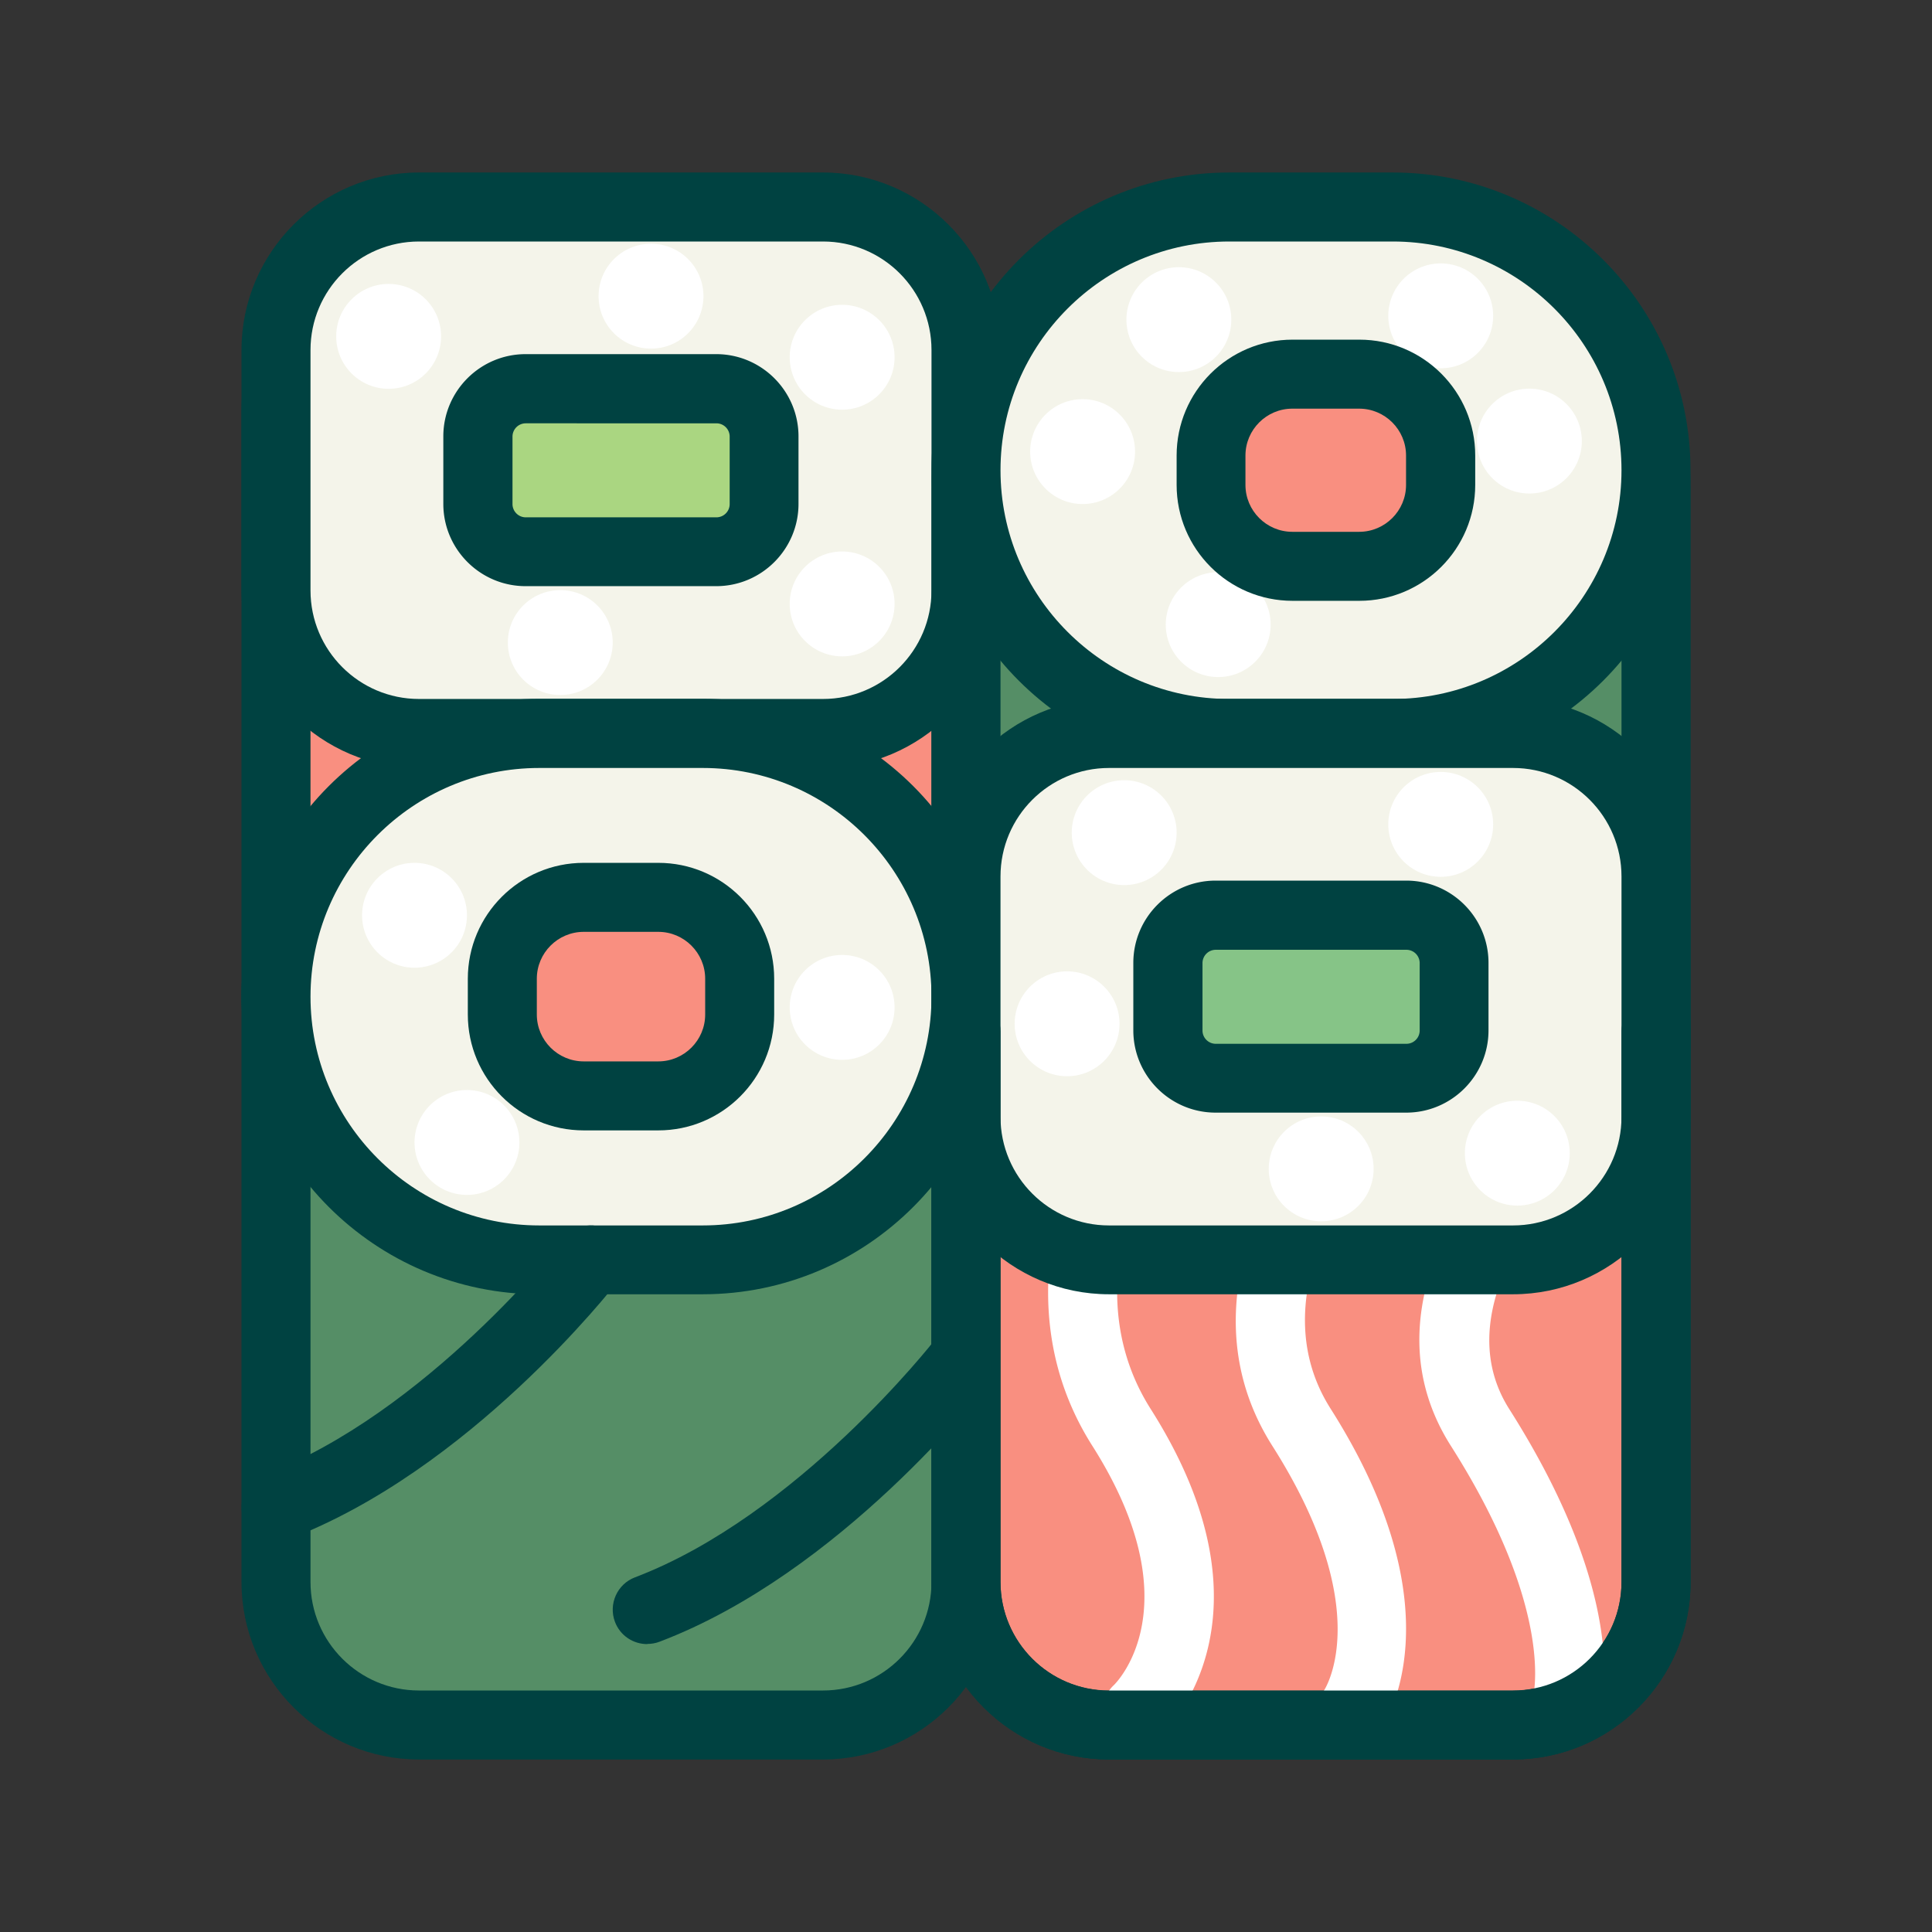 <svg xmlns="http://www.w3.org/2000/svg" id="flatten_icons" viewBox="0 0 112 112"><rect x="0" y="0" width="112" height="112" fill="#333333" stroke="none"/><defs><style>.cls-2{fill:#f4f4ea}.cls-3{fill:#fff}.cls-5{fill:#f98f80}.cls-7{fill:#004241}.cls-8{fill:#558e66}</style></defs><g id="sushismakis"><path d="M0 0h112v112H0z" style="fill:none"/><rect width="40" height="50.73" x="16" y="15.49" class="cls-5" rx="8.29" ry="8.29"/><path d="M47.71 68.22H24.29C18.62 68.22 14 63.6 14 57.93V23.78c0-5.67 4.62-10.29 10.29-10.29h23.42c5.67 0 10.29 4.62 10.29 10.29v34.15c0 5.67-4.62 10.29-10.29 10.29M24.29 17.49c-3.47 0-6.29 2.82-6.29 6.29v34.15c0 3.47 2.82 6.29 6.29 6.29h23.42c3.47 0 6.29-2.82 6.29-6.29V23.78c0-3.47-2.82-6.29-6.29-6.29z" class="cls-7"/><rect width="40" height="50.73" x="16" y="49.27" class="cls-8" rx="8.29" ry="8.29"/><path d="M47.71 102H24.29C18.62 102 14 97.38 14 91.71V57.56c0-5.67 4.62-10.29 10.29-10.29h23.42c5.67 0 10.29 4.62 10.29 10.29v34.15C58 97.38 53.38 102 47.71 102M24.29 51.27c-3.47 0-6.29 2.82-6.29 6.29v34.15c0 3.47 2.82 6.29 6.29 6.29h23.42c3.47 0 6.29-2.82 6.29-6.29V57.56c0-3.47-2.82-6.29-6.29-6.29z" class="cls-7"/><rect width="40" height="30.52" x="16" y="12" class="cls-2" rx="8.29" ry="8.29"/><path d="M47.71 44.52H24.29C18.62 44.52 14 39.9 14 34.23V20.29C14 14.62 18.62 10 24.29 10h23.42C53.38 10 58 14.62 58 20.29v13.94c0 5.67-4.62 10.29-10.29 10.29M24.29 14C20.82 14 18 16.82 18 20.29v13.94c0 3.47 2.82 6.29 6.29 6.29h23.42c3.47 0 6.29-2.82 6.29-6.29V20.29c0-3.47-2.82-6.29-6.29-6.29z" class="cls-7"/><rect width="40" height="30.52" x="16" y="42.52" class="cls-2" rx="15.26" ry="15.26"/><path d="M40.74 75.03h-9.48C21.74 75.03 14 67.29 14 57.77s7.74-17.26 17.26-17.26h9.48c9.52 0 17.26 7.74 17.26 17.26s-7.74 17.26-17.26 17.26m-9.48-30.51C23.95 44.52 18 50.47 18 57.78s5.95 13.26 13.26 13.26h9.48c7.31 0 13.26-5.95 13.26-13.26s-5.95-13.26-13.26-13.26z" class="cls-7"/><path d="M71.19 44.61h9.63c8.38 0 15.19 6.81 15.19 15.19v31.91c0 4.58-3.71 8.29-8.29 8.29H64.3c-4.58 0-8.29-3.71-8.29-8.29V59.8c0-8.38 6.81-15.19 15.19-15.19Z" class="cls-5"/><path d="M87.71 102H64.29C58.62 102 54 97.38 54 91.71V59.79c0-9.48 7.71-17.19 17.19-17.19h9.63c9.48 0 17.19 7.71 17.19 17.19v31.92c0 5.67-4.62 10.29-10.29 10.29ZM71.19 46.61C63.92 46.61 58 52.53 58 59.8v31.92c0 3.47 2.82 6.29 6.29 6.29h23.42c3.47 0 6.29-2.82 6.29-6.29V59.8c0-7.27-5.92-13.19-13.19-13.19h-9.63Z" class="cls-7"/><path d="M71.19 13.16h9.63c8.38 0 15.19 6.81 15.19 15.19v31.91c0 4.58-3.71 8.29-8.29 8.29H64.3c-4.58 0-8.29-3.71-8.29-8.29V28.35c0-8.38 6.81-15.19 15.19-15.19Z" class="cls-8"/><path d="M87.71 70.55H64.29C58.62 70.55 54 65.93 54 60.26V28.34c0-9.48 7.71-17.19 17.19-17.19h9.63c9.48 0 17.19 7.71 17.19 17.19v31.92c0 5.67-4.62 10.29-10.29 10.29ZM71.19 15.16C63.92 15.16 58 21.08 58 28.35v31.92c0 3.47 2.82 6.29 6.29 6.29h23.42c3.47 0 6.29-2.82 6.29-6.29V28.35c0-7.27-5.92-13.19-13.19-13.19h-9.63Z" class="cls-7"/><path d="M65.93 101.16a2.006 2.006 0 0 1-1.35-3.48c.17-.17 4.6-4.64-1.26-13.87-5.42-8.54-.58-17.55-.37-17.93.53-.97 1.75-1.32 2.72-.79s1.32 1.74.79 2.71c-.16.3-3.89 7.35.24 13.87 7.73 12.17.89 18.69.59 18.96-.38.35-.87.53-1.35.53Zm12.45 0c-.41 0-.82-.12-1.17-.38a2.01 2.01 0 0 1-.45-2.79c.1-.16 2.99-4.74-3-14.17-5.55-8.74 1.51-17.83 1.81-18.21.69-.87 1.94-1.01 2.81-.33s1.01 1.94.33 2.8c-.23.29-5.59 7.27-1.57 13.59 7.56 11.91 3.06 18.39 2.86 18.66-.39.54-1 .83-1.62.83m12.35 0a1.995 1.995 0 0 1-1.88-2.68s1.43-4.95-4.74-14.66c-5.66-8.91 3.59-18.02 3.99-18.41.79-.77 2.06-.75 2.83.05.77.79.75 2.06-.04 2.83-.07.07-7.3 7.23-3.4 13.39 7.24 11.4 5.36 17.51 5.12 18.17a2 2 0 0 1-1.88 1.32Z" class="cls-3"/><rect width="40" height="30.52" x="56" y="12" class="cls-2" rx="15.26" ry="15.26"/><path d="M80.74 44.52h-9.48C61.74 44.52 54 36.78 54 27.26S61.74 10 71.26 10h9.48C90.26 10 98 17.74 98 27.26s-7.74 17.26-17.26 17.26M71.26 14C63.95 14 58 19.95 58 27.26s5.95 13.26 13.26 13.26h9.48c7.31 0 13.26-5.95 13.26-13.26S88.05 14 80.74 14z" class="cls-7"/><rect width="40" height="30.52" x="56" y="42.52" class="cls-2" rx="8.29" ry="8.29"/><path d="M87.71 75.03H64.29C58.62 75.03 54 70.41 54 64.74V50.8c0-5.67 4.62-10.29 10.29-10.29h23.42C93.38 40.51 98 45.13 98 50.8v13.94c0 5.67-4.62 10.29-10.29 10.29M64.29 44.52c-3.47 0-6.29 2.82-6.29 6.29v13.94c0 3.47 2.82 6.29 6.29 6.29h23.42c3.47 0 6.29-2.82 6.29-6.29V50.81c0-3.47-2.82-6.29-6.29-6.29z" class="cls-7"/><rect width="16.58" height="9.44" x="27.71" y="22.54" rx="2.77" ry="2.77" style="fill:#aad681"/><path d="M41.52 33.98H30.47c-2.63 0-4.77-2.14-4.77-4.77V25.3c0-2.63 2.14-4.77 4.77-4.77h11.05c2.63 0 4.77 2.14 4.77 4.77v3.91c0 2.63-2.14 4.77-4.77 4.77m-11.04-9.44a.77.77 0 0 0-.77.77v3.91c0 .42.34.77.77.77h11.05c.42 0 .77-.34.77-.77v-3.91a.77.77 0 0 0-.77-.77z" class="cls-7"/><rect width="16.58" height="9.44" x="67.71" y="53.06" rx="2.77" ry="2.77" style="fill:#86c487"/><path d="M81.52 64.5H70.47c-2.63 0-4.77-2.14-4.77-4.77v-3.91c0-2.63 2.14-4.77 4.77-4.77h11.05c2.63 0 4.77 2.14 4.77 4.77v3.91c0 2.63-2.14 4.77-4.77 4.77m-11.04-9.44a.77.77 0 0 0-.77.77v3.91c0 .42.34.77.77.77h11.05c.42 0 .77-.34.77-.77v-3.91a.77.77 0 0 0-.77-.77z" class="cls-7"/><path d="M87.71 102H64.29C58.62 102 54 97.38 54 91.71V59.79c0-1.1.9-2 2-2s2 .9 2 2v31.92c0 3.47 2.82 6.29 6.29 6.29h23.42c3.47 0 6.29-2.82 6.29-6.29V59.79c0-1.1.9-2 2-2s2 .9 2 2v31.92C98 97.38 93.38 102 87.71 102" class="cls-7"/><circle cx="68.34" cy="18.53" r="3.04" class="cls-3"/><circle cx="62.76" cy="26.18" r="3.04" class="cls-3"/><circle cx="88.66" cy="25.57" r="3.04" class="cls-3"/><circle cx="70.62" cy="36.21" r="3.04" class="cls-3"/><circle cx="83.52" cy="18.31" r="3.04" class="cls-3"/><circle cx="48.82" cy="58.4" r="3.04" class="cls-3"/><circle cx="24.03" cy="53.06" r="3.04" class="cls-3"/><circle cx="27.07" cy="66.23" r="3.04" class="cls-3"/><circle cx="22.53" cy="19.5" r="3.04" class="cls-3"/><circle cx="48.82" cy="35.01" r="3.04" class="cls-3"/><circle cx="48.82" cy="20.71" r="3.04" class="cls-3"/><circle cx="37.74" cy="17.17" r="3.04" class="cls-3"/><circle cx="32.48" cy="37.25" r="3.04" class="cls-3"/><circle cx="65.17" cy="48.27" r="3.04" class="cls-3"/><circle cx="61.86" cy="59.35" r="3.04" class="cls-3"/><circle cx="87.96" cy="66.85" r="3.04" class="cls-3"/><circle cx="83.52" cy="47.79" r="3.04" class="cls-3"/><circle cx="76.59" cy="67.76" r="3.04" class="cls-3"/><path d="M16 89.38c-.81 0-1.57-.49-1.87-1.29-.39-1.03.13-2.19 1.16-2.58 9.43-3.58 17.3-13.6 17.38-13.7.68-.87 1.93-1.03 2.81-.35.87.68 1.03 1.93.35 2.8-.35.45-8.62 11-19.12 14.98-.23.09-.47.13-.71.13Zm21.52 5.93c-.81 0-1.57-.49-1.87-1.29-.39-1.03.13-2.19 1.16-2.58 9.42-3.58 17.3-13.66 17.38-13.76.67-.87 1.93-1.03 2.81-.36.87.68 1.04 1.93.36 2.8-.35.45-8.63 11.07-19.12 15.05-.23.09-.47.13-.71.13Z" class="cls-7"/><rect width="13.76" height="11.51" x="29.12" y="52.02" class="cls-5" rx="4.72" ry="4.72"/><path d="M38.16 65.53h-4.32c-3.71 0-6.72-3.01-6.72-6.72v-2.07c0-3.71 3.01-6.72 6.72-6.72h4.32c3.71 0 6.72 3.01 6.72 6.72v2.07c0 3.71-3.01 6.72-6.72 6.72m-4.32-11.51c-1.5 0-2.72 1.22-2.72 2.72v2.07c0 1.5 1.22 2.72 2.72 2.72h4.32c1.5 0 2.72-1.22 2.72-2.72v-2.07c0-1.5-1.22-2.72-2.72-2.72z" class="cls-7"/><rect width="13.31" height="11.14" x="70.2" y="21.69" class="cls-5" rx="4.72" ry="4.72"/><path d="M78.8 34.83h-3.87c-3.71 0-6.72-3.01-6.72-6.72v-1.7c0-3.71 3.01-6.72 6.72-6.72h3.87c3.71 0 6.72 3.01 6.72 6.72v1.7c0 3.71-3.01 6.72-6.72 6.72m-3.88-11.14c-1.5 0-2.72 1.22-2.72 2.72v1.7c0 1.5 1.22 2.72 2.72 2.72h3.87c1.5 0 2.72-1.22 2.72-2.72v-1.7c0-1.5-1.22-2.72-2.72-2.72z" class="cls-7"/></g></svg>